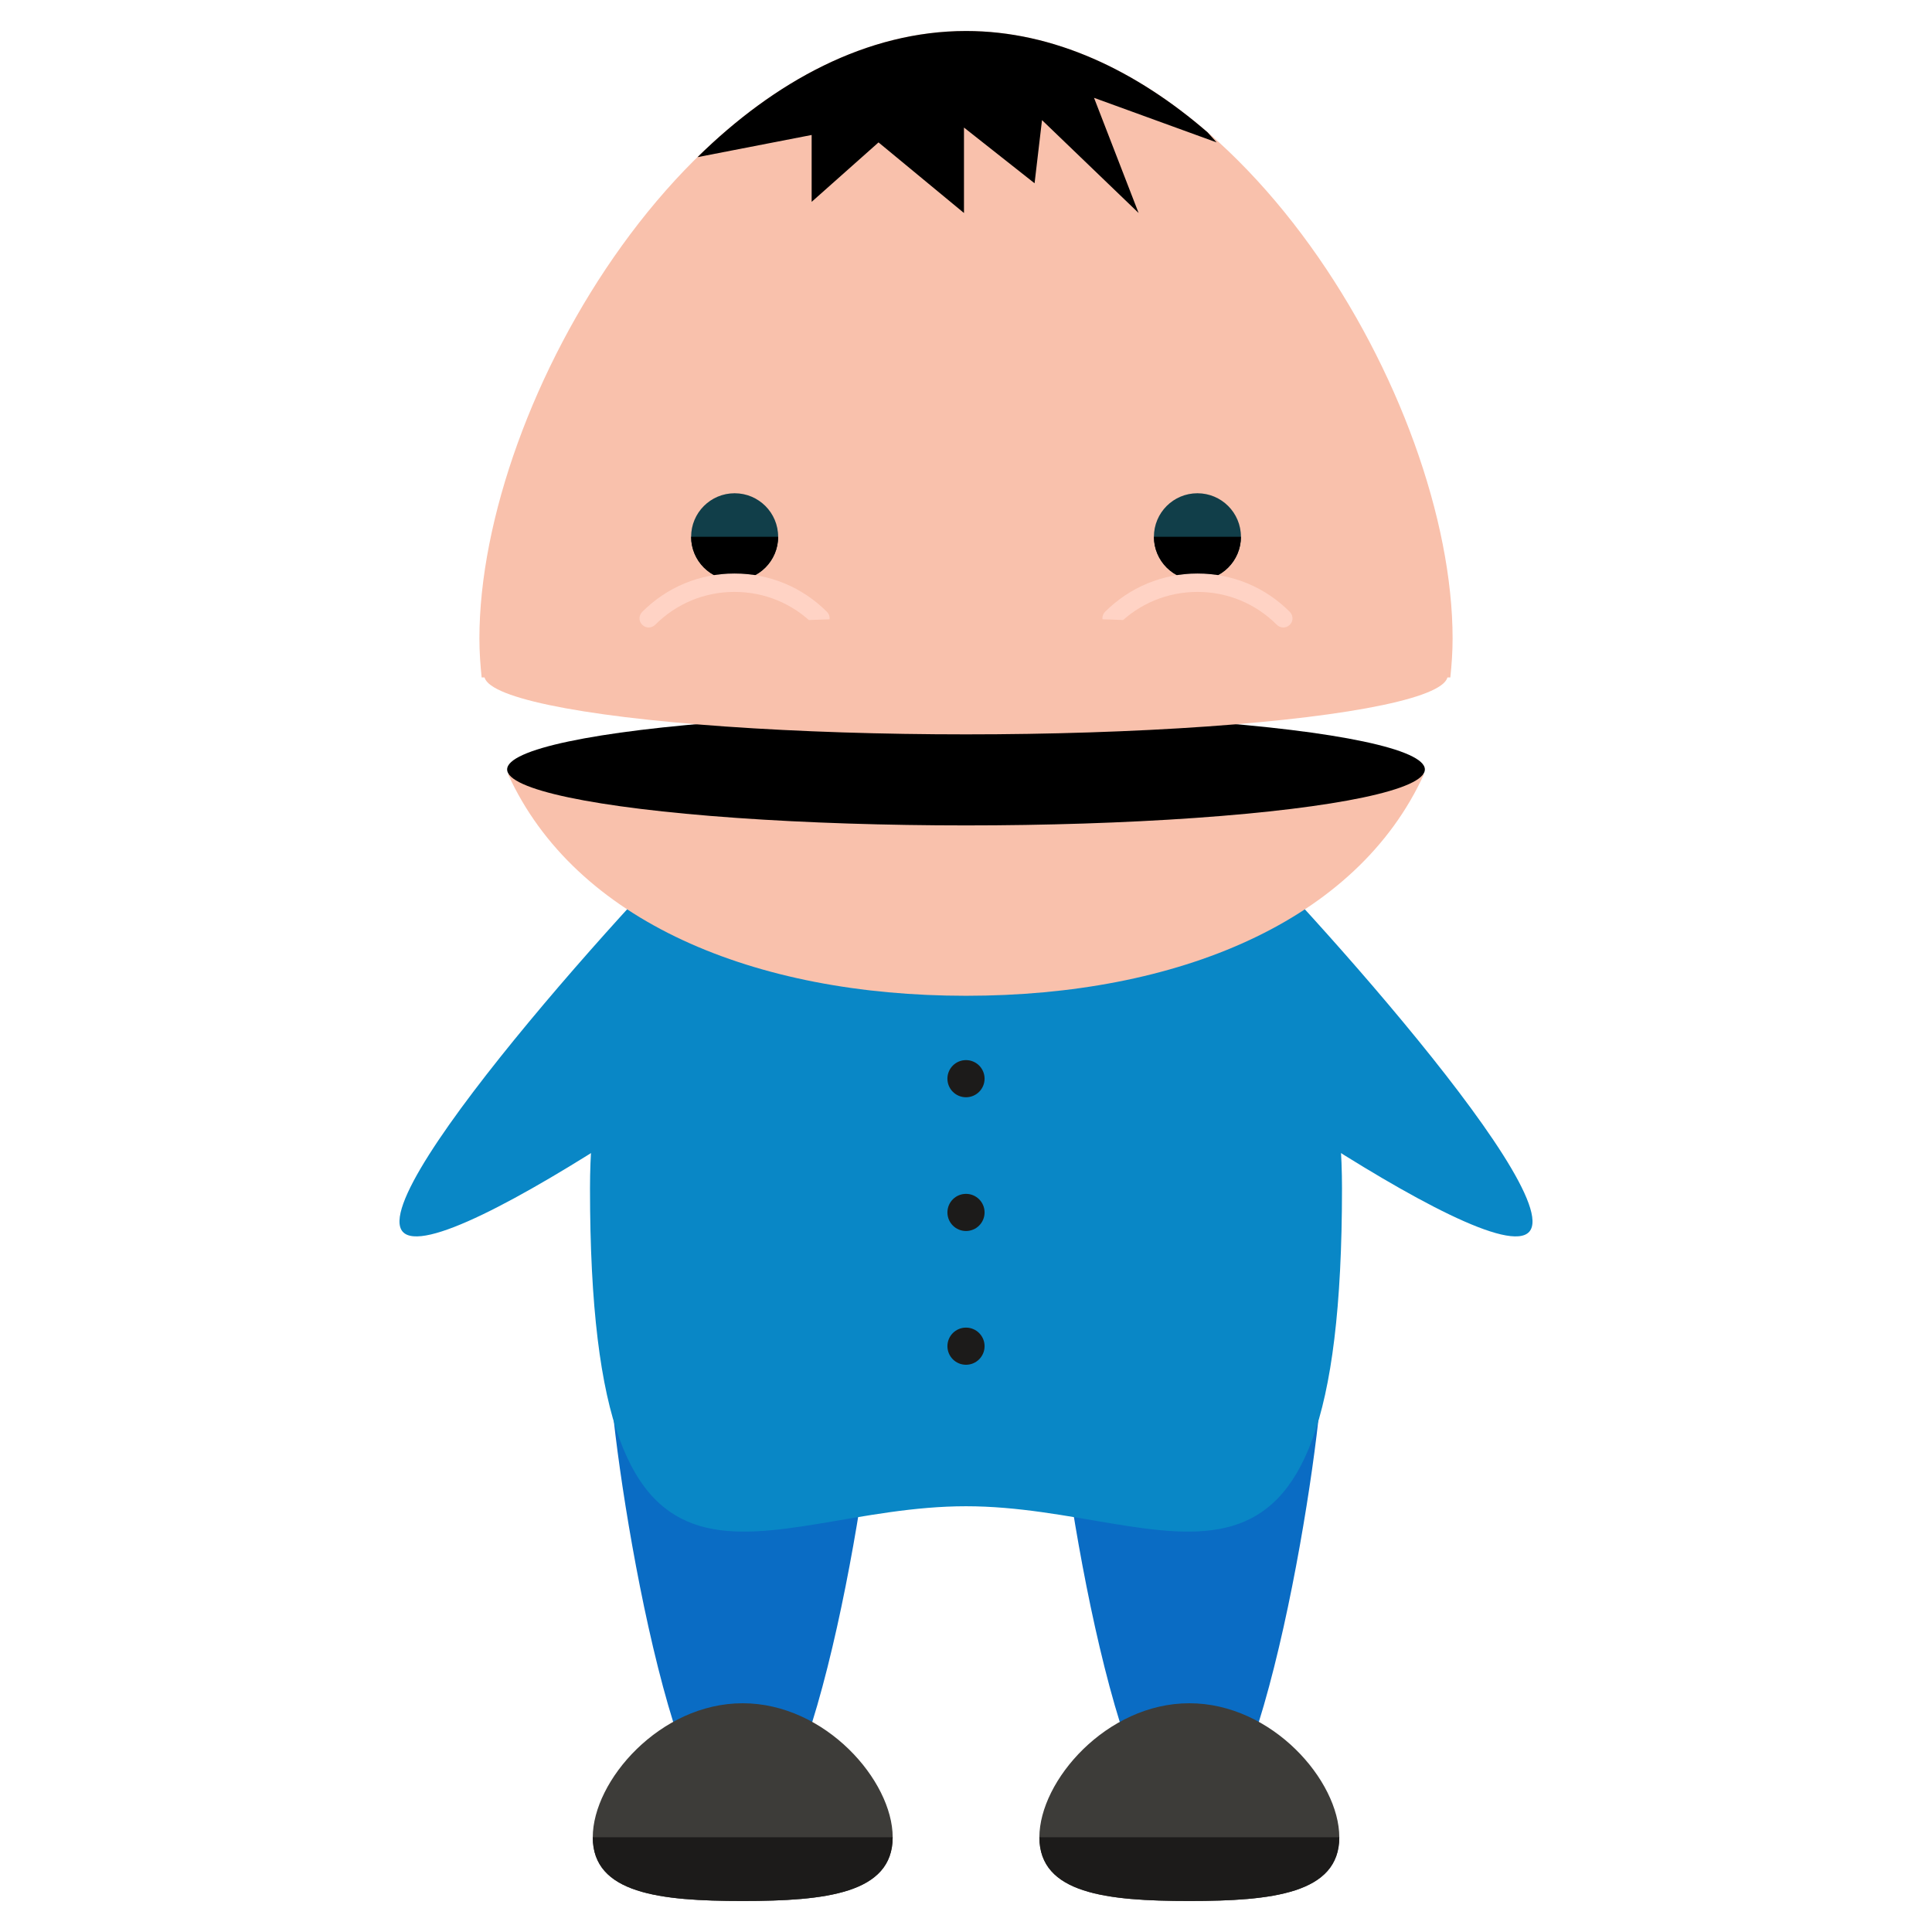 <?xml version="1.0" encoding="utf-8"?>
<!-- Generator: Adobe Illustrator 16.0.0, SVG Export Plug-In . SVG Version: 6.00 Build 0)  -->
<!DOCTYPE svg PUBLIC "-//W3C//DTD SVG 1.1//EN" "http://www.w3.org/Graphics/SVG/1.1/DTD/svg11.dtd">
<svg version="1.1" id="Layer_1" xmlns="http://www.w3.org/2000/svg" xmlns:xlink="http://www.w3.org/1999/xlink" x="0px" y="0px"
	 width="65px" height="65px" viewBox="0 0 65 65" enable-background="new 0 0 65 65" xml:space="preserve">
<g>
	<g>
		<path fill="#F9C1AC" d="M48.795,22.791c0.045-0.426,0.076-0.857,0.076-1.309c0-8-7.331-20.439-16.369-20.439
			c-9.041,0-16.373,12.439-16.373,20.439c0,0.451,0.031,0.883,0.076,1.309H48.795z"/>
	</g>
	<g>
		<g>
			<g>
				<g>
					<path fill="#0987C6" d="M31.106,25.826c1.272,1.432,0.464,4.229-1.806,6.25c-2.27,2.018-14.475,10.793-15.75,9.365
						c-1.271-1.434,8.872-12.533,11.143-14.551C26.961,24.873,29.832,24.396,31.106,25.826z"/>
					<path fill="#0987C6" d="M33.895,25.826c-1.275,1.432-0.465,4.229,1.805,6.25c2.27,2.018,14.474,10.793,15.75,9.365
						c1.271-1.434-8.873-12.533-11.144-14.551C38.039,24.873,35.168,24.396,33.895,25.826z"/>
				</g>
				<g>
					<path fill="#0A6CC4" d="M29.473,45.904c0,2.475-2.008,15.826-4.486,15.826c-2.475,0-4.482-13.352-4.482-15.826
						c0-2.477,2.008-4.484,4.482-4.484C27.465,41.42,29.473,43.428,29.473,45.904z"/>
					<path fill="#0A6CC4" d="M44.498,45.904c0,2.475-2.009,15.826-4.486,15.826c-2.476,0-4.482-13.352-4.482-15.826
						c0-2.477,2.007-4.484,4.482-4.484C42.489,41.42,44.498,43.428,44.498,45.904z"/>
				</g>
				<path fill="#0987C6" d="M45.15,39.979c0,16.039-5.664,10.697-12.65,10.697s-12.65,5.342-12.65-10.697
					c0-9.17,5.666-16.602,12.65-16.602C39.486,23.377,45.15,30.809,45.15,39.979z"/>
				<path fill="#F9C1AC" d="M17.09,26.041c2.257,4.961,8.297,7.461,15.412,7.461c7.113,0,13.152-2.5,15.408-7.461H17.09z"/>
				<g>
					<path fill="#3D3C39" d="M30.033,61.812c0,1.896-2.261,2.145-5.047,2.145c-2.783,0-5.043-0.248-5.043-2.145
						c0-1.898,2.26-4.508,5.043-4.508C27.772,57.305,30.033,59.914,30.033,61.812z"/>
					<path fill="#1C1B1A" d="M30.033,61.812c0,1.896-2.261,2.145-5.047,2.145c-2.783,0-5.043-0.248-5.043-2.145"/>
				</g>
				<g>
					<path fill="#3D3C39" d="M45.059,61.812c0,1.896-2.26,2.145-5.045,2.145s-5.045-0.248-5.045-2.145
						c0-1.898,2.26-4.508,5.045-4.508S45.059,59.914,45.059,61.812z"/>
					<path fill="#1C1B1A" d="M45.059,61.812c0,1.896-2.26,2.145-5.045,2.145s-5.045-0.248-5.045-2.145"/>
				</g>
				<g>
					<g>
						<circle fill="#113E49" cx="24.716" cy="18.059" r="1.464"/>
						<path d="M26.18,18.059c0,0.811-0.657,1.465-1.465,1.465c-0.809,0-1.463-0.654-1.463-1.465"/>
						<g>
							<path fill="#FFD3C5" d="M27.604,21.111c-0.078,0-0.158-0.027-0.219-0.09c-0.716-0.715-1.664-1.107-2.672-1.107h-0.002
								c-1.008,0-1.955,0.393-2.666,1.105c-0.122,0.121-0.316,0.125-0.436,0.002c-0.123-0.117-0.125-0.312-0.003-0.434
								c0.829-0.832,1.93-1.291,3.104-1.291h0.002c1.176,0,2.279,0.457,3.11,1.289c0.12,0.119,0.12,0.318,0,0.436
								C27.764,21.084,27.686,21.111,27.604,21.111z"/>
						</g>
					</g>
					<g>
						<circle fill="#113E49" cx="40.286" cy="18.059" r="1.464"/>
						<path d="M38.822,18.059c0,0.811,0.654,1.465,1.465,1.465c0.809,0,1.463-0.654,1.463-1.465"/>
						<g>
							<path fill="#FFD3C5" d="M37.398,21.111c0.075,0,0.154-0.027,0.217-0.09c0.715-0.715,1.664-1.107,2.672-1.107l0,0
								c1.01,0,1.959,0.393,2.669,1.105c0.12,0.121,0.316,0.125,0.437,0.002c0.121-0.117,0.123-0.312,0.002-0.434
								c-0.826-0.832-1.932-1.291-3.107-1.291l0,0c-1.174,0-2.277,0.457-3.111,1.289c-0.117,0.119-0.117,0.318,0,0.436
								C37.238,21.084,37.316,21.111,37.398,21.111z"/>
						</g>
					</g>
				</g>
			</g>
		</g>
	</g>
	<ellipse cx="32.5" cy="25.887" rx="15.438" ry="1.883"/>
	<ellipse fill="#F9C1AC" cx="32.5" cy="22.73" rx="16.205" ry="1.977"/>
	<path d="M23.467,5.287l3.84-0.746v2.25l2.25-2l2.875,2.375V4.291l2.375,1.875l0.25-2.125l3.25,3.125l-1.5-3.875l4.125,1.5
		l-0.306-0.34c-2.395-2.072-5.167-3.408-8.124-3.408C29.162,1.043,26.057,2.742,23.467,5.287z"/>
	<g>
		<circle fill="#1C1B1A" cx="32.5" cy="36.291" r="0.625"/>
		<circle fill="#1C1B1A" cx="32.5" cy="40.791" r="0.625"/>
		<circle fill="#1C1B1A" cx="32.5" cy="45.291" r="0.625"/>
	</g>
</g>
</svg>
